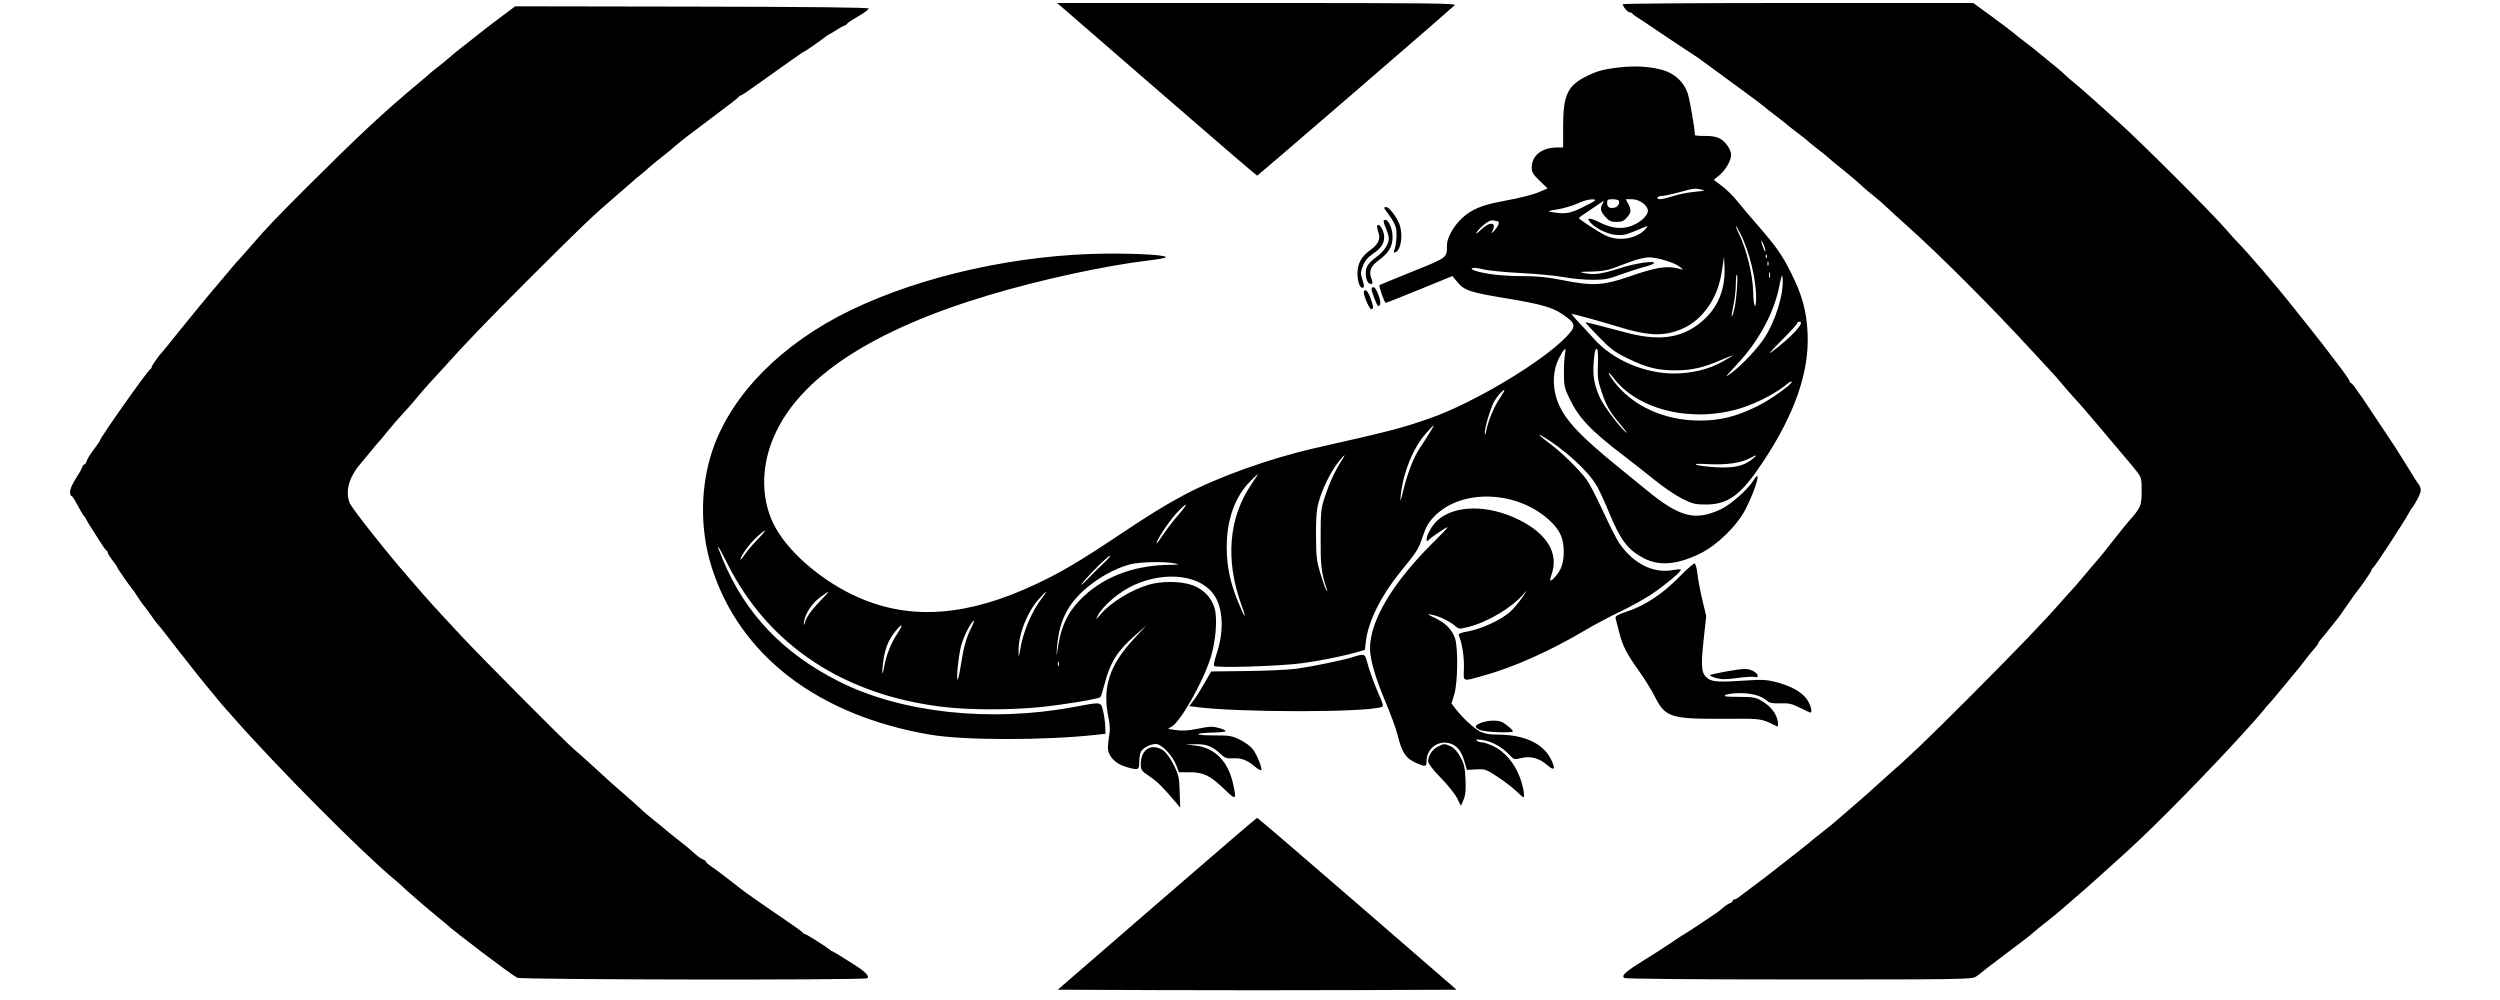 <svg xmlns="http://www.w3.org/2000/svg" xmlns:xlink="http://www.w3.org/1999/xlink" width="2500" zoomAndPan="magnify" viewBox="0 0 1874.88 750" height="1000" preserveAspectRatio="xMidYMid meet" version="1.2"><g id="ac45c995ca"><path style=" stroke:none;fill-rule:evenodd;fill:#000000;fill-opacity:1;" d="M 797.875 6.652 C 800.711 9.082 834.32 38.219 872.562 71.402 C 910.801 104.586 942.418 131.742 942.816 131.746 C 943.402 131.754 1084.938 9.617 1090.996 3.871 C 1092.469 2.477 1070.727 2.238 942.719 2.238 L 792.715 2.238 Z M 1217.027 3.152 C 1217.027 4.977 1220.734 9.301 1222.297 9.301 C 1223.176 9.301 1224.074 9.723 1224.289 10.234 C 1224.508 10.75 1226.801 12.453 1229.391 14.023 C 1231.98 15.594 1234.633 17.32 1235.277 17.863 C 1236.32 18.727 1266.145 38.637 1270.965 41.684 C 1271.988 42.328 1273.387 43.266 1274.07 43.762 C 1298.438 61.492 1322.551 79.289 1323 79.879 C 1323.324 80.301 1327.035 83.246 1331.242 86.426 C 1335.453 89.602 1339.16 92.52 1339.484 92.902 C 1339.809 93.285 1343.52 96.199 1347.727 99.379 C 1351.938 102.555 1355.645 105.492 1355.969 105.906 C 1356.293 106.324 1358.941 108.477 1361.855 110.695 C 1366.605 114.309 1371.523 118.371 1375.262 121.766 C 1375.984 122.422 1378.883 124.762 1381.699 126.965 C 1386.527 130.738 1394.105 137.23 1398.293 141.18 C 1399.324 142.148 1402.523 144.797 1405.402 147.066 C 1408.281 149.332 1412.832 153.305 1415.512 155.895 C 1418.191 158.488 1424.559 164.316 1429.66 168.848 C 1454.133 190.594 1493.461 229.953 1524.938 264.195 C 1531.414 271.242 1538.035 278.398 1539.656 280.102 C 1541.273 281.805 1544.527 285.551 1546.887 288.43 C 1549.242 291.305 1553.246 295.891 1555.785 298.613 C 1558.805 301.887 1561.754 305.223 1564.633 308.621 C 1566.961 311.402 1570.047 315 1571.492 316.621 C 1572.938 318.238 1579.188 325.656 1585.387 333.105 C 1591.582 340.551 1596.957 346.91 1597.328 347.234 C 1597.695 347.559 1599.84 350.188 1602.09 353.074 C 1606.039 358.141 1606.18 358.684 1606.18 368.473 C 1606.18 379.246 1605.484 380.875 1596.598 390.801 C 1595.152 392.422 1590.445 398.25 1586.141 403.754 C 1577.543 414.75 1575.199 417.621 1569.785 423.797 C 1567.785 426.078 1564.027 430.527 1561.438 433.684 C 1558.848 436.836 1555.402 440.805 1553.785 442.496 C 1552.164 444.188 1548.773 447.953 1546.254 450.863 C 1534.086 464.883 1511.043 488.867 1477.25 522.68 C 1443.906 556.039 1431.637 567.777 1414.918 582.309 C 1412.047 584.805 1408.312 588.176 1406.621 589.793 C 1404.93 591.414 1400.164 595.652 1396.031 599.215 C 1391.496 603.125 1386.969 607.051 1382.457 610.988 C 1375.023 617.488 1372.176 619.844 1365.387 625.086 C 1362.473 627.336 1359.824 629.457 1359.504 629.801 C 1358.578 630.781 1342.508 643.555 1333.875 650.172 C 1329.578 653.465 1325.238 656.844 1324.234 657.68 C 1323.23 658.52 1318.438 662.117 1313.582 665.676 C 1308.723 669.238 1304.109 672.695 1303.328 673.359 C 1302.547 674.027 1301.352 674.57 1300.68 674.57 C 1300.004 674.57 1299.449 675.066 1299.449 675.668 C 1299.449 676.273 1298.523 677.062 1297.391 677.422 C 1296.258 677.781 1293.977 679.273 1292.324 680.738 C 1290.672 682.203 1288.477 683.934 1287.449 684.578 C 1286.422 685.227 1280.887 688.938 1275.152 692.82 C 1269.418 696.707 1264.195 700.105 1263.543 700.375 C 1262.895 700.645 1258.391 703.582 1253.531 706.902 C 1248.672 710.223 1239.355 716.223 1232.828 720.234 C 1219.078 728.68 1215.617 731.828 1218.254 733.5 C 1219.277 734.145 1272.246 734.594 1349.242 734.605 C 1469.695 734.621 1478.727 734.484 1481.707 732.59 C 1483.465 731.469 1485.168 730.227 1485.492 729.824 C 1485.816 729.426 1492.352 724.379 1500.02 718.613 C 1518.336 704.84 1522.004 702.004 1525.523 698.906 C 1527.145 697.48 1531.648 693.836 1535.535 690.801 C 1539.418 687.766 1544.258 683.801 1546.289 681.988 C 1548.621 679.914 1550.973 677.867 1553.352 675.848 C 1559.184 670.934 1572.949 658.801 1576.18 655.73 C 1577.883 654.113 1583.469 649.078 1588.598 644.547 C 1608.945 626.566 1641.312 594.168 1673.887 559.184 C 1683.457 548.902 1695.285 535.676 1697.605 532.656 C 1699.086 530.73 1700.648 528.887 1701.078 528.566 C 1701.508 528.242 1705.121 524.004 1709.105 519.145 C 1713.09 514.289 1718.191 508.133 1720.441 505.469 C 1722.691 502.805 1726.496 498.035 1728.898 494.871 C 1731.301 491.707 1734.477 487.801 1735.957 486.188 C 1737.438 484.574 1738.648 482.891 1738.648 482.445 C 1738.648 482 1739.309 480.934 1740.117 480.074 C 1740.926 479.215 1744.105 475.336 1747.18 471.453 C 1750.254 467.57 1753.258 463.801 1753.855 463.074 C 1754.449 462.352 1757.336 458.254 1760.27 453.969 C 1763.203 449.684 1766.16 445.508 1766.844 444.688 C 1770.41 440.414 1778.68 428.332 1778.68 427.398 C 1778.68 426.805 1779.105 426.145 1779.625 425.93 C 1780.801 425.438 1802.32 392.566 1806.469 384.914 C 1807.699 382.648 1809.047 380.527 1809.469 380.203 C 1809.887 379.879 1811.582 377.07 1813.234 373.961 C 1816.141 368.492 1816.211 366.102 1813.574 362.711 C 1812.891 361.832 1811.781 360.16 1811.105 358.992 C 1810.434 357.824 1806.969 352.27 1803.406 346.645 C 1799.848 341.023 1796.402 335.543 1795.754 334.469 C 1795.105 333.395 1789.809 325.434 1783.98 316.777 C 1778.152 308.121 1772.852 300.176 1772.203 299.117 C 1771.559 298.059 1770.758 296.926 1770.43 296.605 C 1770.098 296.281 1768.508 294.031 1766.895 291.609 C 1765.281 289.184 1763.566 287.195 1763.078 287.191 C 1762.594 287.188 1762.195 286.629 1762.195 285.949 C 1762.195 285.27 1758.09 279.371 1753.07 272.836 C 1748.051 266.305 1742.91 259.574 1741.645 257.883 C 1740.379 256.188 1736.367 251.094 1732.73 246.562 C 1729.09 242.027 1722.766 234.082 1718.672 228.898 C 1707.699 215.02 1685.996 189.68 1679.254 182.879 C 1677.273 180.879 1672.238 175.316 1668.062 170.516 C 1657.836 158.75 1605.668 106.688 1590.285 92.891 C 1583.484 86.793 1577.348 81.25 1576.645 80.582 C 1573.238 77.328 1558.383 64.305 1555.449 61.996 C 1553.621 60.559 1550.727 58.051 1549.02 56.422 C 1545.504 53.074 1542.793 50.781 1534.355 44.035 C 1531.117 41.445 1528.203 39.039 1527.879 38.684 C 1527.555 38.328 1523.848 35.43 1519.637 32.238 C 1515.43 29.047 1511.059 25.59 1509.926 24.555 C 1508.797 23.52 1501.578 18.074 1493.887 12.453 L 1479.906 2.238 L 1348.465 2.238 C 1276.176 2.238 1217.027 2.648 1217.027 3.152 M 374.551 13.555 C 368.074 18.406 361.715 23.281 360.422 24.391 C 359.125 25.496 354.828 28.887 350.875 31.922 C 343.703 37.426 338.965 41.277 335.254 44.625 C 334.18 45.598 330.922 48.23 328.02 50.48 C 325.113 52.73 322.477 54.883 322.152 55.262 C 321.828 55.641 317.855 59.035 313.32 62.812 C 288.137 83.781 269.719 100.934 231.031 139.453 C 209.219 161.168 198.805 172.07 189.66 182.77 C 186.438 186.539 181.754 191.84 179.258 194.543 C 176.758 197.25 172.781 201.848 170.426 204.762 C 168.066 207.676 165.844 210.324 165.48 210.648 C 165.121 210.973 161.758 214.945 158.008 219.48 C 154.262 224.012 150.316 228.777 149.246 230.066 C 146.238 233.688 134.949 247.527 133.383 249.504 C 128.195 256.066 122.477 263.137 121.953 263.633 C 119.77 265.711 113.742 274.191 113.742 275.188 C 113.742 275.848 113.293 276.566 112.75 276.781 C 110.902 277.512 74.883 328.504 74.883 330.387 C 74.883 330.723 73.43 332.934 71.648 335.297 C 67.32 341.031 65.535 343.875 64.703 346.352 C 64.324 347.484 63.605 348.414 63.109 348.414 C 62.613 348.414 61.895 349.34 61.516 350.473 C 61.137 351.605 60.145 353.574 59.316 354.844 C 54.492 362.246 52.512 366.363 52.512 368.996 C 52.512 370.625 52.949 371.961 53.48 371.961 C 54.016 371.961 55.625 374.215 57.059 376.965 C 60.16 382.918 62.273 386.461 63.195 387.27 C 63.566 387.594 64.234 388.652 64.68 389.625 C 65.125 390.594 66.414 392.789 67.539 394.5 C 68.664 396.211 71.676 400.98 74.234 405.098 C 76.789 409.215 79.309 412.762 79.828 412.977 C 80.348 413.191 80.773 413.91 80.773 414.574 C 80.773 415.234 82.363 417.785 84.305 420.238 C 86.246 422.691 87.836 425.027 87.836 425.43 C 87.836 426.098 96.887 439.125 99.426 442.113 C 100.02 442.812 101.848 445.508 103.488 448.105 C 105.125 450.703 107.18 453.586 108.043 454.508 C 108.91 455.43 111.422 458.824 113.625 462.055 C 115.828 465.281 118.215 468.453 118.926 469.102 C 119.98 470.066 124.152 475.355 132.844 486.766 C 133.336 487.414 135.469 490.094 137.578 492.723 C 139.863 495.582 142.125 498.461 144.355 501.363 C 145.973 503.484 147.828 505.84 148.477 506.602 C 149.125 507.359 153.09 512.215 157.285 517.391 C 161.48 522.562 165.457 527.375 166.117 528.078 C 166.777 528.781 170.762 533.277 174.969 538.074 C 207.652 575.293 272.609 640.594 296.25 659.988 C 298.516 661.848 300.898 663.953 301.547 664.664 C 303.297 666.582 322.008 682.773 327.965 687.523 C 330.812 689.789 333.715 692.188 334.418 692.855 C 340.438 698.555 382.707 730.562 387.848 733.312 C 390.668 734.824 647.926 735.203 650.289 733.703 C 652.434 732.336 648.824 728.582 640.309 723.312 C 636.23 720.789 631.461 717.805 629.711 716.68 C 627.961 715.551 625.734 714.254 624.762 713.793 C 623.789 713.336 622.465 712.5 621.82 711.945 C 619.312 709.797 604.477 700.477 603.555 700.477 C 603.023 700.477 602.41 700.078 602.195 699.594 C 601.977 699.105 595.707 694.574 588.262 689.516 C 576.305 681.398 570.645 677.484 560.148 670.07 C 558.613 668.984 553.051 664.711 547.785 660.57 C 542.523 656.434 536.23 651.727 533.801 650.113 C 531.375 648.496 529.387 646.75 529.387 646.234 C 529.387 645.719 528.449 644.996 527.301 644.633 C 526.152 644.266 523.582 642.508 521.586 640.723 C 516.656 636.316 513.262 633.508 507.012 628.68 C 504.102 626.43 501.453 624.293 501.129 623.93 C 500.805 623.566 497.906 621.168 494.688 618.602 C 486.25 611.871 483.547 609.59 480.074 606.277 C 478.379 604.66 473.016 599.891 468.16 595.68 C 457.699 586.613 459.422 588.156 445.66 575.516 C 439.578 569.93 432.746 563.836 430.48 561.973 C 424.711 557.238 361.98 494.172 346.18 477.227 C 324.504 453.973 321.672 450.844 308.418 435.449 C 293.078 417.641 294.246 419.051 277.348 397.855 C 269.867 388.469 263.113 379.309 262.336 377.5 C 258.684 368.98 261.559 358.016 270.035 348.137 C 272.93 344.742 275.781 341.312 278.586 337.844 C 280.852 335.023 283.293 332.121 284.012 331.398 C 284.727 330.672 287.871 326.918 291 323.055 C 294.125 319.191 298.672 313.914 301.102 311.32 C 306.023 306.074 308.598 303.137 314.906 295.551 C 317.273 292.703 320.535 288.984 322.152 287.281 C 323.773 285.578 327.703 281.285 330.887 277.738 C 349.09 257.461 365.203 240.676 395.828 210.098 C 436.457 169.523 444.59 161.75 461.684 147.145 C 468.805 141.059 474.898 135.75 475.223 135.352 C 475.547 134.949 477.402 133.402 479.344 131.914 C 481.289 130.43 484.73 127.516 487 125.441 C 489.266 123.367 493.77 119.66 497.008 117.203 C 500.246 114.75 504.75 111.027 507.016 108.934 C 509.281 106.844 520.676 98.066 532.332 89.426 C 543.988 80.785 553.703 73.266 553.918 72.715 C 554.133 72.16 554.781 71.707 555.355 71.707 C 555.93 71.707 562.438 67.336 569.816 61.992 C 577.195 56.648 584.438 51.484 585.906 50.512 C 587.379 49.543 591.691 46.492 595.488 43.742 C 599.289 40.992 602.668 38.738 603 38.738 C 603.555 38.738 616.707 29.555 619.465 27.242 C 620.109 26.699 621.438 25.879 622.406 25.418 C 623.379 24.961 625.762 23.523 627.707 22.227 C 629.648 20.93 632.164 19.551 633.297 19.16 C 634.43 18.766 635.363 18.109 635.371 17.699 C 635.375 17.289 639.078 14.836 643.602 12.246 C 648.121 9.656 651.648 7.004 651.441 6.359 C 651.188 5.582 605.699 5.102 518.691 4.957 L 386.324 4.73 Z M 1214.434 50.535 C 1202.367 51.91 1196.609 53.539 1188.363 57.91 C 1175.406 64.777 1172.285 71.945 1172.285 94.816 L 1172.285 110.562 L 1167.281 110.629 C 1156.156 110.777 1148.734 116.797 1148.734 125.672 C 1148.734 129.133 1149.738 130.805 1154.668 135.555 L 1160.598 141.27 L 1155.297 143.613 C 1149.73 146.078 1141.699 148.117 1125.367 151.207 C 1111.207 153.891 1103.758 157.043 1096.805 163.293 C 1090.438 169.02 1085.184 178.234 1085.164 183.715 C 1085.129 193.52 1085.91 192.914 1059.434 203.598 C 1046.055 208.996 1034.871 213.605 1034.582 213.832 C 1033.816 214.441 1038.281 227.133 1039.262 227.133 C 1039.719 227.133 1051.148 222.613 1064.664 217.09 L 1089.238 207.047 L 1093.109 211.703 C 1098.219 217.855 1102.551 219.289 1129.281 223.695 C 1154.965 227.926 1163.758 230.363 1171.246 235.32 C 1182.168 242.555 1182.512 244.504 1174.359 252.914 C 1156.07 271.766 1105.098 302.203 1072.762 313.57 C 1051.434 321.066 1044.16 322.961 986.246 336.074 C 952.262 343.77 912.445 358.062 887.336 371.578 C 872.594 379.516 862.207 385.945 837.293 402.566 C 809.531 421.086 795.711 429.234 777.402 437.879 C 726.043 462.133 683.703 465.445 644.234 448.293 C 618.059 436.918 592.816 415.805 581.688 395.98 C 570.641 376.301 570.172 350.973 580.414 327.34 C 599.484 283.328 653.816 247.602 741.605 221.34 C 780.785 209.617 829.539 199.07 862.316 195.219 C 868.953 194.438 874.387 193.398 874.387 192.91 C 874.387 191.289 854.117 190.055 830.23 190.219 C 764.09 190.676 691.699 206.668 637.816 232.727 C 586.344 257.621 548.746 295.633 534.465 337.227 C 525.098 364.492 524.762 396.887 533.551 424.949 C 554.375 491.438 613.312 536.691 697.766 551.035 C 723.008 555.324 783.668 555.363 821.988 551.113 L 829.051 550.332 L 828.855 544.656 C 828.746 541.535 828.031 536.375 827.266 533.184 C 825.594 526.215 826.293 526.309 805.367 530.234 C 742.883 541.953 676.051 534.723 629.324 511.188 C 587.211 489.977 558.938 460.328 542.027 419.648 C 536.223 405.684 537.59 406.988 545.723 423.18 C 576.461 484.348 633.719 521.957 708.891 530.359 C 728.496 532.547 758.371 532.531 780.105 530.324 C 798.121 528.488 823.762 524.238 825.211 522.84 C 825.688 522.379 827.109 517.965 828.371 513.035 C 832.508 496.855 837.828 488.355 851.16 476.629 L 859.668 469.145 L 850.461 479.023 C 831.957 498.875 826.547 515.539 831.273 538.141 C 832.375 543.395 832.582 547.629 831.914 551.09 C 831.367 553.922 830.898 558.203 830.871 560.609 C 830.797 566.801 836.215 572.723 844.098 575.062 C 853.699 577.914 854.367 577.68 854.367 571.465 C 854.367 568.508 854.914 565.07 855.582 563.824 C 857.141 560.906 862.777 558 866.875 558 C 871.109 558 879.266 566.473 882.051 573.762 L 884.125 579.195 L 892.254 579.195 C 902.578 579.195 907.617 581.664 918.246 591.926 C 926.996 600.375 927.371 600.172 924.871 588.379 C 921.203 571.082 911.211 560.848 896.328 559.148 L 889.105 558.324 L 896.523 558.164 C 904.812 557.984 909.273 559.707 915.297 565.422 C 918.645 568.598 919.84 569.012 924.91 568.742 C 931.152 568.41 935.281 570.023 941.41 575.18 C 943.457 576.902 945.453 577.992 945.844 577.602 C 946.898 576.547 942.773 566.203 939.586 561.922 C 938.059 559.867 933.758 556.688 930.031 554.855 C 923.758 551.773 922.219 551.527 909.43 551.527 C 894.422 551.531 895.379 549.762 910.59 549.383 C 915.285 549.266 919.129 548.824 919.129 548.402 C 919.129 547.238 912.145 545.051 908.434 545.051 C 906.629 545.051 901.445 545.828 896.914 546.781 C 891.129 548 886.629 548.23 881.82 547.562 C 875.41 546.672 875.172 546.527 878.086 545.32 C 884.562 542.629 901.898 512.371 907.922 493.242 C 911.75 481.082 913.121 464.137 910.918 456.258 C 908.73 448.441 902.715 442.07 894.668 439.043 C 886.242 435.875 871.793 435.613 861.844 438.449 C 848.648 442.211 833.219 451.633 825.457 460.668 C 821.926 464.777 821.539 465 823.062 462.039 C 827.062 454.25 839.594 443.613 850.531 438.715 C 875.203 427.664 901.977 431.59 911.379 447.637 C 917.59 458.23 917.824 474.727 912.016 491.617 C 910.766 495.254 910.082 498.777 910.496 499.449 C 911.535 501.129 959.43 499.66 976.312 497.43 C 989.77 495.656 1007.074 492.172 1017.578 489.125 L 1023.598 487.383 L 1024.352 480.953 C 1026.082 466.234 1035.629 446.918 1049.809 429.457 C 1063.051 413.152 1063.742 412.059 1066.938 402.469 C 1069.434 394.977 1071.215 391.906 1075.809 387.188 C 1096.535 365.91 1139.191 367.93 1163.168 391.324 C 1170.172 398.156 1172.73 404.16 1172.734 413.762 C 1172.738 422.34 1170.902 427.594 1166.055 432.895 C 1162.551 436.727 1161.746 436.16 1163.539 431.129 C 1169.234 415.172 1160.516 400.418 1139.133 389.824 C 1115.797 378.262 1090.531 378.586 1077.684 390.613 C 1073.965 394.094 1069.844 401.395 1069.844 404.5 C 1069.844 406.285 1070.152 406.238 1072.496 404.09 C 1073.949 402.75 1078.141 399.762 1081.801 397.441 C 1087.949 393.551 1087.297 394.395 1073.348 408.363 C 1044.02 437.723 1027.457 465.832 1027.457 486.234 C 1027.457 494.59 1031.434 508.332 1039.156 526.648 C 1043.016 535.797 1047.016 546.727 1048.047 550.938 C 1051.449 564.828 1054.352 569.027 1063.035 572.656 C 1069.102 575.191 1069.844 575 1069.844 570.895 C 1069.844 560.359 1080.492 553.746 1089.746 558.531 C 1093.883 560.672 1096.289 564.305 1098.438 571.664 L 1100.117 577.43 L 1107.062 577.043 C 1113.672 576.676 1114.434 576.938 1122.891 582.457 C 1127.777 585.648 1134.086 590.457 1136.914 593.145 C 1139.742 595.836 1142.23 598.035 1142.449 598.035 C 1143.828 598.035 1142.379 589.844 1139.754 582.754 C 1135.934 572.457 1128.242 563.48 1119.91 559.598 C 1116.66 558.086 1112.941 556.832 1111.645 556.816 C 1110.352 556.801 1108.496 556.223 1107.523 555.531 C 1106.219 554.602 1107.273 554.453 1111.551 554.965 C 1118.281 555.77 1126.57 560.25 1131.797 565.914 C 1135.398 569.816 1135.562 569.867 1140.742 568.562 C 1147.559 566.844 1154.359 568.582 1159.918 573.461 C 1165.586 578.441 1166.859 577.352 1163.598 570.316 C 1157.73 557.664 1143.508 550.938 1122.625 550.938 C 1116.926 550.938 1113.168 550.258 1110.055 548.672 C 1105.332 546.262 1096.727 538.297 1091.637 531.629 L 1088.559 527.59 L 1090.652 520.719 C 1093.266 512.145 1093.617 485.668 1091.215 478.789 C 1088.871 472.078 1084.211 467.312 1076.348 463.582 C 1070.457 460.785 1069.957 460.336 1073.379 460.934 C 1078.652 461.855 1086.742 465.668 1090.969 469.223 C 1094.207 471.949 1094.387 471.965 1101.188 470.219 C 1116.109 466.387 1134.016 455.664 1142.793 445.309 C 1145.68 441.902 1145.398 442.586 1141.602 448.199 C 1138.863 452.242 1134.344 457.422 1131.555 459.707 C 1124.551 465.449 1110.844 471.68 1101.32 473.461 C 1094.957 474.645 1093.504 475.305 1094.113 476.734 C 1096.52 482.367 1098.125 492.656 1097.891 500.895 C 1097.578 511.82 1096.188 511.285 1112.824 506.656 C 1135.289 500.406 1162.746 488.137 1188.57 472.805 C 1195.492 468.695 1207.438 462.348 1215.121 458.695 C 1222.801 455.047 1233.395 449.172 1238.656 445.645 C 1248.605 438.977 1260.594 428.984 1260.594 427.363 C 1260.594 426.848 1258.078 426.91 1255.004 427.5 C 1240.129 430.348 1225.227 422.992 1214.441 407.484 C 1212.492 404.676 1207.039 393.969 1202.324 383.684 C 1197.609 373.402 1192.09 362.715 1190.059 359.938 C 1184.484 352.309 1171.484 339.52 1162.57 332.898 C 1155.484 327.637 1152.098 324.426 1156.094 326.762 C 1173.105 336.703 1191.492 353.52 1197.836 364.938 C 1199.828 368.523 1203.883 377.383 1206.848 384.625 C 1215.203 405.023 1221.008 412.633 1232.852 418.699 C 1244.457 424.648 1257.598 423.586 1274.68 415.328 C 1287.57 409.094 1302.598 394.516 1309.066 381.969 C 1316.957 366.66 1321.598 349.707 1314.953 360.461 C 1310.93 366.973 1298.004 378.426 1290.879 381.797 C 1271.371 391.027 1259.812 388.059 1234.605 367.344 C 1227.355 361.41 1220.094 355.492 1212.82 349.59 C 1183.277 325.594 1172.133 313.246 1167.527 299.398 C 1164.066 289.008 1164.672 277.488 1169.137 268.723 C 1172.945 261.238 1174.941 259.645 1173.738 265.047 C 1173.262 267.184 1172.875 273.703 1172.875 279.531 C 1172.879 289.012 1173.277 290.969 1176.652 298.098 C 1183.832 313.266 1192.723 322.727 1217.617 341.68 C 1224.094 346.613 1234.691 354.945 1241.168 360.195 C 1247.645 365.449 1256.875 371.691 1261.68 374.074 C 1269.457 377.93 1271.402 378.402 1279.344 378.379 C 1296.188 378.332 1305.477 371.457 1321.828 346.941 C 1345.918 310.82 1356.969 279.18 1355.645 250.094 C 1354.891 233.477 1351.762 221.859 1343.617 205.406 C 1336.605 191.246 1332.168 184.914 1317.477 168.109 C 1312.172 162.039 1305.52 154.16 1302.699 150.598 C 1299.875 147.035 1294.797 142.047 1291.406 139.516 L 1285.25 134.906 L 1289.441 131.453 C 1294.074 127.633 1298.277 120.375 1298.27 116.203 C 1298.262 112.172 1294.172 106.238 1289.789 103.898 C 1287.184 102.508 1283.496 101.863 1278.551 101.941 C 1274.504 102 1271.184 101.715 1271.172 101.305 C 1271.031 96.508 1267.195 74.48 1265.73 70.047 C 1262.902 61.512 1255.875 55.012 1246.688 52.434 C 1237.508 49.859 1226.215 49.195 1214.438 50.535 M 1259.418 144.188 C 1253.914 145.699 1247.953 146.965 1246.172 147 C 1242.574 147.07 1241.613 149.422 1245.184 149.422 C 1246.422 149.422 1250.793 148.34 1254.898 147.023 C 1259 145.703 1266.336 144.27 1271.191 143.84 C 1278.117 143.227 1279.262 142.887 1276.492 142.258 C 1271.281 141.078 1270.348 141.18 1259.418 144.188 M 1183.055 152.594 C 1179.59 154.23 1172.965 156.215 1168.336 156.996 C 1160.051 158.402 1159.996 158.434 1164.633 159.207 C 1173.477 160.68 1177.57 160.059 1185.859 155.977 C 1197.57 150.207 1198.48 149.438 1193.48 149.535 C 1191.211 149.582 1186.52 150.957 1183.055 152.594 M 1205.254 152.238 C 1205.254 155.375 1207.34 156.645 1210.945 155.699 C 1213.484 155.035 1215.117 152.27 1214.02 150.492 C 1213.656 149.902 1211.535 149.422 1209.305 149.422 C 1205.816 149.422 1205.254 149.812 1205.254 152.238 M 1221.117 152.895 C 1223.562 157.617 1223.391 159.332 1220.098 163.164 C 1217.844 165.781 1216.281 166.441 1212.324 166.441 C 1208.223 166.441 1206.781 165.781 1203.957 162.621 C 1200.234 158.457 1199.832 156.484 1201.906 152.609 C 1203.246 150.105 1203.227 150.098 1200.434 152.137 C 1198.875 153.277 1194.578 156.18 1190.883 158.586 C 1187.188 160.992 1184.156 163.227 1184.141 163.551 C 1184.102 164.453 1198.121 173.625 1203.965 176.52 C 1213.773 181.383 1227.535 179.188 1234.102 171.719 C 1235.691 169.91 1235.879 169.273 1234.691 169.758 C 1233.719 170.156 1229.508 171.898 1225.332 173.633 C 1219.207 176.176 1216.551 176.66 1211.57 176.145 C 1205.266 175.496 1196.77 171.371 1192.875 167.066 C 1189.188 162.988 1192.062 162.977 1200.211 167.035 C 1209.289 171.551 1217.047 172.156 1224.684 168.941 C 1230.773 166.375 1235.867 161.457 1235.867 158.137 C 1235.867 154.07 1229.52 149.422 1223.973 149.422 L 1219.324 149.422 Z M 1038.055 155.887 C 1038.055 156.203 1039.887 158.867 1042.125 161.801 C 1044.367 164.734 1046.551 169.012 1046.98 171.305 C 1047.812 175.742 1047.148 183.887 1045.648 187.555 C 1044.98 189.188 1045.18 189.629 1046.402 189.227 C 1050.848 187.758 1052.516 175.328 1049.301 167.633 C 1046.996 162.121 1041.68 155.309 1039.68 155.309 C 1038.785 155.309 1038.055 155.566 1038.055 155.887 M 1037.762 165.41 C 1037.383 165.789 1038.078 168.305 1039.305 171.004 C 1040.531 173.703 1041.543 177.238 1041.555 178.855 C 1041.586 183.207 1037.578 189.008 1031.652 193.184 C 1028.773 195.215 1025.797 198.375 1025.035 200.211 C 1023.363 204.25 1024.527 211.68 1026.984 212.621 C 1029.57 213.617 1029.926 212.668 1028.434 208.719 C 1026.371 203.258 1027.996 199.543 1034.551 194.73 C 1041.645 189.523 1044.355 184.809 1044.355 177.68 C 1044.355 170.352 1040.324 162.848 1037.762 165.41 M 1116.355 166.098 C 1112.996 167.961 1108.688 172.004 1107.281 174.613 C 1106.621 175.844 1107.934 174.992 1110.199 172.727 C 1116.961 165.965 1122.703 166.246 1119.32 173.172 C 1118.145 175.574 1118.352 175.504 1120.996 172.609 C 1123.996 169.316 1124.98 165.906 1122.926 165.906 C 1122.332 165.906 1121.141 165.652 1120.277 165.348 C 1119.414 165.043 1117.648 165.379 1116.355 166.098 M 1032.98 169.074 C 1032.574 169.73 1032.863 171.918 1033.621 173.934 C 1035.586 179.129 1033.766 183.25 1027.594 187.594 C 1021.129 192.141 1018.035 197.77 1018.035 204.98 C 1018.035 211.359 1020.02 216.605 1022.125 215.797 C 1023.234 215.371 1023.168 214.039 1021.828 209.973 C 1020.262 205.211 1020.289 204.195 1022.113 199.422 C 1023.539 195.684 1025.637 193.098 1029.273 190.598 C 1035.934 186.016 1038.055 182.863 1038.055 177.547 C 1038.055 173.098 1034.332 166.883 1032.98 169.074 M 1301.863 169.777 C 1301.832 170.289 1302.793 172.676 1304 175.078 C 1309.773 186.586 1314.695 206.699 1314.84 219.402 C 1314.957 229.395 1316.922 233.566 1317.031 224.051 C 1317.195 209.684 1311.914 188.074 1304.973 174.723 C 1303.289 171.492 1301.891 169.266 1301.863 169.777 M 1320.832 180.625 C 1320.828 181.27 1321.539 183.656 1322.41 185.922 C 1323.285 188.188 1324.016 189.25 1324.035 188.277 C 1324.055 187.305 1323.344 184.922 1322.453 182.977 C 1321.566 181.035 1320.836 179.977 1320.832 180.625 M 1324.27 192.496 C 1324.328 193.867 1324.605 194.145 1324.98 193.207 C 1325.324 192.359 1325.281 191.34 1324.891 190.949 C 1324.5 190.559 1324.219 191.254 1324.27 192.496 M 1224.094 195.848 C 1219.379 197.578 1214.668 199.32 1209.965 201.078 C 1205.508 202.75 1200.367 203.559 1193.48 203.676 C 1184.113 203.832 1183.812 203.914 1188.77 204.93 C 1195.559 206.324 1201.57 205.445 1215.02 201.094 C 1226.074 197.523 1240.582 195.328 1240.57 197.23 C 1240.566 197.809 1237.258 199.137 1233.211 200.18 C 1229.168 201.223 1221.09 203.832 1215.262 205.984 C 1206.129 209.352 1203.203 209.891 1194.066 209.863 C 1188.238 209.848 1178.703 208.941 1172.875 207.852 C 1167.043 206.766 1152.473 205.375 1140.492 204.77 C 1128.512 204.164 1115.801 202.898 1112.246 201.957 C 1104.715 199.969 1100.117 201.227 1107.184 203.344 C 1115.148 205.73 1127.754 207.07 1142.457 207.094 C 1152.934 207.109 1160.766 207.906 1171.582 210.059 C 1194.594 214.641 1202.258 214.207 1222.504 207.199 C 1241.09 200.762 1249.242 199.316 1257.062 201.066 L 1262.359 202.254 L 1259.594 199.988 C 1255.93 196.98 1242.738 192.977 1236.629 193.016 C 1233.941 193.035 1228.301 194.309 1224.094 195.848 M 1291.586 201.848 C 1289.75 214.328 1286.281 223.27 1280.051 231.559 C 1273.746 239.941 1266.785 245.051 1257.324 248.238 C 1245.262 252.301 1234.125 251.449 1212.906 244.836 C 1203.598 241.934 1179.965 235.375 1178.812 235.375 C 1178.316 235.375 1180.812 238.422 1184.355 242.145 C 1187.898 245.871 1192.832 251.219 1195.316 254.027 C 1209.219 269.754 1233.082 280.121 1255.395 280.121 C 1268.73 280.121 1281.504 277 1291.828 271.227 C 1296.02 268.883 1299.449 266.805 1299.449 266.605 C 1299.449 266.41 1295.344 268.02 1290.324 270.188 C 1277.215 275.844 1268.629 277.766 1256.473 277.766 C 1243.043 277.766 1234.719 275.672 1220.562 268.742 C 1210.988 264.055 1207.887 261.738 1199.043 252.684 C 1193.359 246.867 1188.859 241.969 1189.035 241.805 C 1189.363 241.504 1194.738 242.852 1219.383 249.414 C 1241.527 255.312 1257.191 254.086 1270.547 245.41 C 1286.516 235.035 1294.266 219.512 1293.324 199.773 L 1292.977 192.398 Z M 1325.543 197.695 C 1325.543 199.316 1325.809 199.977 1326.137 199.168 C 1326.461 198.359 1326.461 197.035 1326.137 196.223 C 1325.809 195.414 1325.543 196.078 1325.543 197.695 M 1326.762 206.527 C 1326.785 208.469 1327.051 209.121 1327.348 207.977 C 1327.648 206.832 1327.629 205.242 1327.305 204.445 C 1326.984 203.648 1326.738 204.586 1326.762 206.527 M 1334.309 215.125 C 1330.211 235.207 1318.926 255.883 1302.391 273.594 C 1298.184 278.102 1294.742 281.984 1294.742 282.23 C 1294.742 282.473 1296.98 280.906 1299.719 278.746 C 1307.707 272.441 1318.094 261.297 1323.105 253.648 C 1331.668 240.574 1337.875 220.371 1336.914 208.688 C 1336.605 204.934 1336.164 206.02 1334.309 215.125 M 1301.785 213.297 C 1301.773 217.348 1300.988 224.328 1300.035 228.816 C 1298.047 238.215 1298.441 240.551 1300.605 232.184 C 1302.242 225.863 1303.723 205.938 1302.559 205.938 C 1302.145 205.938 1301.797 209.25 1301.785 213.297 M 1028.633 216.672 C 1028.633 218.945 1032.68 229.488 1033.551 229.488 C 1035.641 229.488 1035.73 226.562 1033.801 221.195 C 1032.645 217.984 1031.012 215.359 1030.168 215.359 C 1029.324 215.359 1028.633 215.949 1028.633 216.672 M 1022.746 219.027 C 1022.746 222.148 1026.961 231.844 1028.32 231.844 C 1030.305 231.844 1030.203 230.316 1027.77 223.465 C 1026.645 220.301 1025.055 217.715 1024.234 217.715 C 1023.418 217.715 1022.746 218.305 1022.746 219.027 M 1347.727 242.516 C 1347.727 243.203 1342.297 249.156 1335.66 255.746 C 1329.02 262.336 1325.707 266.164 1328.301 264.258 C 1343.328 253.184 1354.332 241.262 1349.523 241.262 C 1348.535 241.262 1347.727 241.824 1347.727 242.516 M 1195.262 270.934 C 1194.383 281.754 1195.488 288.391 1199.766 298.031 C 1202.508 304.207 1214.148 319.754 1219.418 324.273 C 1220.926 325.57 1219.273 323.184 1215.746 318.977 C 1207.074 308.633 1204.797 304.695 1201.098 293.672 C 1198.367 285.539 1198 282.766 1198.359 273.172 C 1198.648 265.5 1198.359 261.938 1197.418 261.617 C 1196.496 261.309 1195.797 264.336 1195.262 270.934 M 1206.43 279.781 C 1206.43 280.426 1208.266 283.359 1210.504 286.293 C 1224.484 304.602 1248.344 315.426 1274.723 315.426 C 1290.203 315.426 1301.891 312.504 1318.102 304.582 C 1327.809 299.836 1344.961 287.559 1343.676 286.27 C 1343.309 285.902 1341.816 286.633 1340.363 287.887 C 1332.824 294.395 1318.742 301.855 1306.516 305.82 C 1270.441 317.516 1228.879 308 1210.418 283.824 C 1208.223 280.953 1206.43 279.133 1206.43 279.781 M 1124.941 295.145 C 1123.281 296.918 1121.125 299.961 1120.152 301.902 C 1117.418 307.355 1113.395 321.223 1113.539 324.691 C 1113.637 327.008 1113.91 326.598 1114.613 323.098 C 1116.164 315.383 1120.391 305.211 1124.719 298.777 C 1129.32 291.941 1129.414 290.359 1124.941 295.145 M 1069.277 325.156 C 1059.723 335.973 1052.188 354.715 1050.457 371.961 C 1049.918 377.309 1050.285 376.488 1052.555 367.25 C 1055.613 354.793 1060.207 342.98 1064.535 336.441 C 1071.461 325.977 1075.766 318.977 1075.27 318.977 C 1074.977 318.977 1072.281 321.758 1069.277 325.156 M 1003.395 346.941 C 997.781 354.145 991.535 366.957 988.906 376.672 C 987.328 382.496 986.859 388.547 986.938 401.988 C 987.035 417.625 987.41 420.852 990.23 430.148 C 991.98 435.926 993.961 441.488 994.629 442.512 C 995.621 444.035 995.703 443.945 995.074 442.02 C 990.875 429.102 990.367 424.938 990.414 403.754 C 990.461 383.062 990.629 381.469 993.793 371.961 C 997.125 361.934 1001.617 352.34 1006.328 345.176 C 1010.043 339.531 1008.395 340.523 1003.395 346.941 M 1312.387 343.641 C 1305.633 347.211 1294.59 348.809 1281.422 348.117 C 1272.902 347.668 1270.281 347.82 1272.371 348.645 C 1273.988 349.285 1280.656 350.094 1287.188 350.445 C 1300.477 351.16 1307.887 349.48 1314.168 344.328 C 1318.387 340.871 1317.945 340.699 1312.387 343.641 M 937.664 360.926 C 926.219 372.371 919.953 389.828 919.973 410.23 C 919.988 424.328 922.367 436.129 928.062 450.332 C 933.422 463.695 935.551 466.137 931.039 453.742 C 918.727 419.91 921.418 388.086 938.73 362.836 C 941.508 358.789 943.629 355.477 943.445 355.477 C 943.262 355.477 940.66 357.93 937.664 360.926 M 881.895 385.34 C 876.098 391.695 865.988 407.285 867.664 407.285 C 867.938 407.285 870.18 404.238 872.637 400.516 C 875.098 396.789 880.02 390.422 883.57 386.355 C 892.16 376.535 890.719 375.66 881.895 385.34 M 567.438 402.871 C 562.109 407.75 555.293 417.121 555.293 419.562 C 555.293 420.234 556.688 418.676 558.391 416.094 C 560.094 413.516 564.449 408.359 568.066 404.637 C 575.75 396.73 575.352 395.617 567.438 402.871 M 822.215 425.832 C 817.25 430.852 812.344 436.281 811.312 437.898 C 810.281 439.52 812.211 437.93 815.598 434.367 C 818.988 430.805 824.461 425.391 827.762 422.328 C 831.062 419.27 833.195 416.754 832.504 416.738 C 831.812 416.719 827.184 420.812 822.215 425.832 M 847.434 423.277 C 838.168 425.77 827.695 431.078 818.879 437.75 C 801.73 450.734 794.324 464.258 792.695 485.586 C 792.074 493.656 792.098 493.609 793.793 483.258 C 796.039 469.535 800.715 459.691 809.289 450.633 C 825.559 433.438 848.965 424.051 876.602 423.633 C 884.527 423.516 885.023 423.387 880.863 422.527 C 873.398 420.98 854.379 421.41 847.434 423.277 M 1258.805 433.27 C 1246.484 445.715 1233.688 454.133 1220.324 458.586 C 1213.023 461.016 1211.172 462.086 1211.605 463.621 C 1211.91 464.691 1212.996 468.957 1214.023 473.094 C 1216.754 484.113 1219.633 489.898 1228.676 502.531 C 1233.129 508.754 1238.672 517.633 1240.984 522.262 C 1248.84 537.965 1252.789 539.266 1291.996 539.094 C 1322.465 538.957 1319.926 538.598 1332.895 544.852 C 1333.492 545.141 1333.645 543.441 1333.246 540.977 C 1332.312 535.242 1327.902 529.59 1321.363 525.762 C 1316.625 522.98 1314.902 522.676 1303.953 522.641 C 1294.027 522.613 1292.23 522.352 1294.152 521.211 C 1295.449 520.441 1300.48 519.832 1305.34 519.852 C 1314.316 519.895 1321.32 521.969 1325.621 525.863 C 1327.195 527.285 1329.676 527.707 1335.262 527.508 C 1341.633 527.277 1343.871 527.785 1349.93 530.844 C 1353.863 532.828 1357.359 534.453 1357.703 534.453 C 1359.559 534.453 1357.867 528.285 1354.879 524.16 C 1350.93 518.707 1342.816 514.316 1331.242 511.367 C 1324.957 509.766 1321.062 509.586 1309.461 510.375 C 1289.574 511.727 1284.246 511.438 1280.742 508.82 C 1275.965 505.254 1275.445 500.527 1277.621 480.289 L 1279.582 462.039 L 1276.645 449.676 C 1275.031 442.875 1273.359 434 1272.926 429.953 C 1272.457 425.555 1271.582 422.594 1270.758 422.594 C 1270 422.594 1264.621 427.398 1258.805 433.27 M 615.121 447.895 C 609 452.387 603.918 460.066 602.98 466.242 C 602.426 469.887 602.559 469.77 604.332 465.012 C 605.555 461.727 609.234 456.742 614.102 451.766 C 618.395 447.379 621.625 443.801 621.273 443.816 C 620.926 443.832 618.156 445.668 615.121 447.895 M 778.988 449.379 C 769.93 459.645 763.547 476.422 763.859 489.121 C 763.973 493.504 764.051 493.383 765.035 487.352 C 767.27 473.691 773.746 458.453 781.68 448.203 C 786.477 442.004 784.875 442.703 778.988 449.379 M 726.195 471.16 C 724.207 474.633 721.75 480.625 720.734 484.473 C 718.781 491.867 716.902 510.82 718.238 509.594 C 718.672 509.195 719.797 503.898 720.734 497.82 C 722.68 485.227 724.711 478.059 728.359 470.91 C 732.09 463.598 730.41 463.793 726.195 471.16 M 671.965 472.871 C 666.457 479.535 663.836 485.773 662.457 495.477 C 661.141 504.762 661.629 508.59 663.055 500.156 C 664.449 491.902 668.137 482.445 672.57 475.762 C 677.535 468.273 677.18 466.562 671.965 472.871 M 1014.504 492.82 C 1007.266 495.148 984.285 499.887 972.113 501.566 C 966.609 502.324 949.996 503.094 935.199 503.273 L 908.289 503.602 L 903.238 512.461 C 900.465 517.332 896.773 523.18 895.043 525.449 L 891.895 529.574 L 896.977 530.238 C 929.336 534.469 1025.188 534.426 1036.254 530.18 C 1037.625 529.656 1037.383 528.316 1034.926 522.871 C 1031.105 514.406 1026.711 502.348 1025.09 495.891 C 1023.688 490.305 1022.977 490.098 1014.504 492.82 M 793.324 497.949 C 793.324 499.57 793.594 500.234 793.918 499.422 C 794.246 498.613 794.246 497.289 793.918 496.48 C 793.594 495.668 793.324 496.332 793.324 497.949 M 1293.941 503.711 C 1288 504.754 1282.816 505.93 1282.43 506.324 C 1282.039 506.723 1284.066 507.703 1286.934 508.504 C 1291.078 509.664 1294.332 509.668 1302.789 508.512 C 1308.641 507.711 1314.523 507.344 1315.859 507.691 C 1319.629 508.676 1318.848 505.363 1314.816 503.281 C 1310.707 501.156 1308.246 501.203 1293.941 503.711 M 1111.125 541.98 C 1105.738 543.93 1105.441 545.559 1110.129 547.539 C 1113.887 549.125 1134.602 549.93 1134.605 548.492 C 1134.605 547.469 1129.645 543.164 1126.734 541.664 C 1123.438 539.965 1116.305 540.109 1111.125 541.98 M 1078.32 559.973 C 1074.191 562.008 1071.023 566.812 1071.023 571.039 C 1071.023 572.645 1074.516 577.176 1080.426 583.23 C 1085.598 588.531 1091.145 595.461 1092.75 598.633 L 1095.672 604.398 L 1097.605 599.77 C 1099.066 596.27 1099.426 592.551 1099.066 584.52 C 1098.668 575.613 1098.055 572.906 1095.25 567.777 C 1093.07 563.781 1090.57 561.023 1088.059 559.828 C 1083.344 557.59 1083.145 557.594 1078.32 559.973 M 860.152 561.867 C 857.148 564.172 855.547 568.102 855.547 573.168 C 855.547 577.594 855.957 578.164 862.098 582.242 C 867.809 586.035 872.5 590.723 882.613 602.746 L 885.09 605.688 L 884.707 593.82 C 884.367 583.23 883.914 581.117 880.496 574.172 C 878.387 569.891 875.051 565.031 873.078 563.375 C 869.195 560.105 863.336 559.422 860.152 561.867 M 867.684 677.832 L 793.277 742.273 L 867.98 742.578 C 909.062 742.746 976.359 742.746 1017.523 742.578 L 1092.363 742.273 L 1017.938 677.809 C 977 642.352 943.188 613.352 942.797 613.363 C 942.41 613.375 908.605 642.387 867.684 677.832 "/></g></svg>